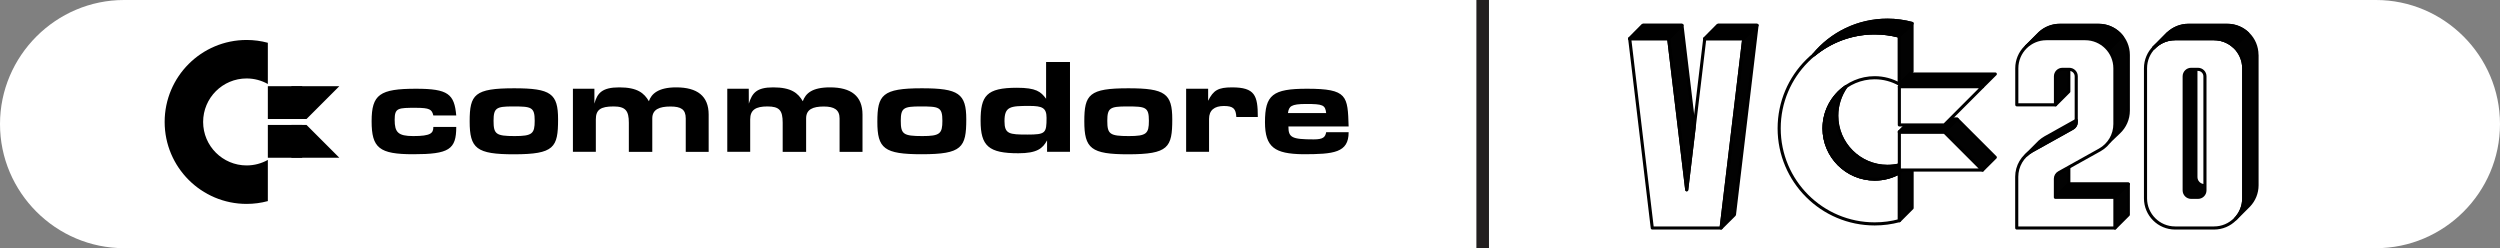 <?xml version="1.0" encoding="utf-8"?>
<!-- Generator: Adobe Illustrator 25.0.0, SVG Export Plug-In . SVG Version: 6.00 Build 0)  -->
<svg version="1.1" id="Layer_1" xmlns="http://www.w3.org/2000/svg" xmlns:xlink="http://www.w3.org/1999/xlink" x="0px" y="0px"
	 viewBox="0 0 3840 381.2" style="enable-background:new 0 0 3840 381.2;" xml:space="preserve">
<rect x="0" y="0" width="3840" height="381.2" fill="#808080" stroke="none"/>
<style type="text/css">
	.st0{fill-rule:evenodd;clip-rule:evenodd;fill:#FFFFFF;}
	.st1{fill:#020202;stroke:#000000;stroke-width:4.784;stroke-linecap:round;stroke-linejoin:round;stroke-miterlimit:10;}
	.st2{stroke:#000000;stroke-width:4.784;stroke-linecap:round;stroke-linejoin:round;stroke-miterlimit:10;}
	.st3{fill:#FFFFFF;stroke:#000000;stroke-width:4.784;stroke-linecap:round;stroke-linejoin:round;stroke-miterlimit:10;}
	.st4{fill:#020202;}
	.st5{fill:none;stroke:#000000;stroke-width:4.784;stroke-linecap:round;stroke-linejoin:round;stroke-miterlimit:10;}
	.st6{fill:none;stroke:#231F20;stroke-width:19.316;stroke-miterlimit:10;}
</style>
<g>
	<path id="path4583_11_" class="st0" d="M190.6,0h3458.8C3754.2,0,3840,85.8,3840,190.6l0,0c0,104.8-85.8,190.6-190.6,190.6H190.6
		C85.8,381.2,0,295.5,0,190.6l0,0C0,85.8,85.8,0,190.6,0z"/>
	<path id="path4595_39_" d="M1855.7,136.3h-33.8v96.9h35.2v-50.6c0-13.2,8.1-19.8,22.8-19.8c14.7,0,18.4,4.4,19.1,16.9h33
		c0-33-4.4-45.5-39.6-45.5c-21.3,0-28.6,4.4-36.7,20.6V136.3L1855.7,136.3z M2017.9,214.1c-33.8,0-38.9-2.9-38.9-19.8h92.5
		c-1.5-47-1.5-58-63.9-58c-52.9,0-64.6,9.5-64.6,51.4c0,38.9,15.4,48.5,58,49.2c47.7,0,70.5-2.2,70.5-33.8H2037
		C2035.6,210.5,2032.6,214.1,2017.9,214.1z M1978.3,173.7c1.5-10.3,4.4-14,27.9-14c25.7,0,29.4,1.5,30.8,14H1978.3z M665.6,177.4
		h35.2c-2.9-33-12.5-41.1-61.7-41.1c-55.8,0-68.3,8.8-68.3,49.9s11.7,50.7,63.9,50.7c55.1,0,66.1-7.3,66.1-41.9h-35.2
		c0,9.5-3.7,14-30.8,14c-23.5,0-28.6-5.9-28.6-25c0-18.4,5.1-18.4,33-18.4C659.7,165.7,663.4,167.9,665.6,177.4z M1484.2,183.3
		c0-39.6-11.7-47.7-68.3-47.7c-60.9,0-68.3,10.3-68.3,51.4s10.3,49.9,68.3,49.9C1477.6,236.9,1484.2,226.6,1484.2,183.3z
		 M1383.6,185.5c0-19.8,4.4-22,30.1-22c28.6,0,33.8,0.7,33.8,22c0,19.8-3.7,23.5-30.8,23.5C1387.3,209,1383.6,206,1383.6,185.5
		L1383.6,185.5z M1800.6,183.3c0-39.6-11-47.7-67.5-47.7c-60.2,0-67.6,9.5-67.6,50.7c0,41.8,10.3,50.7,67.6,50.7
		C1794.7,236.9,1800.6,226.6,1800.6,183.3z M1700.8,185.5c0-19.8,4.4-22,30.1-22c28.6,0,33.8,0.7,33.8,22c0,19.8-3.7,23.5-30.8,23.5
		C1704.5,209,1700.8,206,1700.8,185.5z M857.2,183.3c0-39.6-11-47.7-67.5-47.7c-60.9,0-68.3,9.5-68.3,50.7
		c0,41.8,10.3,50.7,68.3,50.7C851.3,236.9,857.2,226.6,857.2,183.3z M758.1,185.5c0-19.8,4.4-22,29.4-22c28.6,0,33.8,0.7,33.8,22
		c0,19.8-3.7,23.5-30.8,23.5C761.7,209,758.1,206,758.1,185.5z M1606.8,95.2v56.5c-8.1-11-15.4-16.9-44.8-16.9
		c-47,0-55.8,12.5-55.8,50.7c0,38.9,12.5,49.9,58,49.9c28.6,0,37.4-7.3,44.1-19.8v17.6h35.2v-138H1606.8L1606.8,95.2z M1581.1,162.7
		c19.8,0,26.4,2.9,26.4,18.3c0,23.5-1.5,25.7-29.4,25.7s-35.2-0.8-35.2-20.6C1542.9,163.5,1551.7,162.7,1581.1,162.7z M913,136.3
		h-33v96.9h35.2v-49.9c0-14.7,7.3-19.8,27.2-19.8c18.4,0,23.5,6.6,23.5,25v44.8h36v-51.4c0-13.9,11-18.3,27.9-18.3
		c16.2,0,23.5,4.4,23.5,18.3v51.4h35.2V176c0-28.6-17.6-41.8-49.9-41.8c-27.9,0-38.2,10.3-41.9,21.3c-7.3-12.5-17.6-21.3-45.5-21.3
		c-26.4,0-33.8,8.8-38.2,25L913,136.3L913,136.3z M1150.1,136.3h-33v96.9h35.2v-49.9c0-14.7,8.8-19.8,26.4-19.8
		c18.4,0,23.5,5.9,23.5,25v44.8h36v-51.4c0-13.9,10.3-18.3,27.2-18.3c16.1,0,24.2,5.1,24.2,18.3v51.4h35.2V176
		c0-28.6-17.6-41.8-49.9-41.8c-27.9,0-37.5,9.5-41.8,21.3c-7.3-12.5-17.6-21.3-45.5-21.3c-25.7,0-32.3,8.8-37.4,25L1150.1,136.3
		L1150.1,136.3z"/>
	<g>
		<path d="M411.4,245.6c-9.6,5.4-20.7,8.5-32.6,8.5c-36.8,0-66.8-29.9-66.8-66.8s29.9-66.8,66.8-66.8c11.8,0,22.9,3.1,32.6,8.5V65.7
			c-10.4-2.8-21.3-4.3-32.6-4.3c-69.5,0-125.9,56.4-125.9,125.9s56.4,125.9,125.9,125.9c11.3,0,22.2-1.5,32.6-4.3V245.6z"/>
		<g>
			<g>
				<rect x="411.4" y="132.4" width="52.8" height="50.4"/>
				<polygon points="521.2,132.4 470.8,182.8 447.6,182.8 447.6,132.4 				"/>
			</g>
			<g>
				<rect x="411.4" y="191.9" width="52.8" height="50.4"/>
				<polygon points="521.2,242.3 470.8,191.9 447.6,191.9 447.6,242.3 				"/>
			</g>
		</g>
	</g>
	<g>
		<polygon class="st1" points="2553.5,38.9 2523.6,38.9 2503.2,59.4 2526.1,59.4 2563.1,59.4 2590.8,291.5 2602.2,195.7 
			2583.5,38.9 		"/>
		<g>
			<g>
				<defs>
					<polygon id="SVGID_1_" points="2618.5,59.4 2590.8,291.5 2563.1,59.4 2503.2,59.4 2537.9,350.2 2583.8,350.2 2597.8,350.2 
						2643.6,350.2 2678.4,59.4 					"/>
				</defs>
				<clipPath id="SVGID_2_">
					<use xlink:href="#SVGID_1_"  style="overflow:visible;"/>
				</clipPath>
			</g>
		</g>
		<polygon class="st1" points="2668.8,38.9 2638.9,38.9 2618.5,59.4 2636.5,59.4 2678.4,59.4 2646.1,329.8 2646.1,329.8 
			2643.6,350.2 2664.1,329.8 2666,313.9 2666,313.9 2698.8,38.9 		"/>
		<g>
			<g>
				<defs>
					<path id="SVGID_3_" d="M2917.4,265.1c-11.2,6.3-24.2,9.9-37.9,9.9c-42.9,0-77.8-34.9-77.8-77.8s34.9-77.8,77.8-77.8
						c13.8,0,26.7,3.6,37.9,9.9V55.5c-12.1-3.2-24.8-5-37.9-5c-81,0-146.7,65.7-146.7,146.7s65.7,146.7,146.7,146.7
						c13.1,0,25.8-1.7,37.9-5V265.1z"/>
				</defs>
				<clipPath id="SVGID_4_">
					<use xlink:href="#SVGID_3_"  style="overflow:visible;"/>
				</clipPath>
			</g>
		</g>
		<polygon class="st2" points="2563.1,59.4 2583.5,38.9 2523.6,38.9 2503.2,59.4 		"/>
		<polygon class="st2" points="2638.9,38.9 2698.8,38.9 2678.4,59.4 2618.5,59.4 		"/>
		<g>
			<path class="st1" d="M3223.6,38.9h-59.8c-11.8,0-22.6,4.6-30.7,12l0,0l-0.3,0.3c-0.7,0.6-1.4,1.3-2,2l-18.3,18.3l0,0
				c1-0.9,2.1-1.8,3.2-2.7l0,0c1.1-0.8,2.2-1.6,3.4-2.4c0.1,0,0.1-0.1,0.2-0.1c1.1-0.7,2.2-1.4,3.4-2c0.1-0.1,0.3-0.1,0.4-0.2
				c1.1-0.5,2.2-1.1,3.3-1.5c0.3-0.1,0.6-0.2,0.9-0.3c1-0.4,2-0.8,3.1-1.1c0.5-0.1,1-0.2,1.5-0.4c0.9-0.2,1.8-0.5,2.7-0.7
				c0.8-0.2,1.6-0.2,2.3-0.4c0.7-0.1,1.3-0.2,2-0.3c1.5-0.1,3-0.2,4.5-0.2h59.8l0,0c1.4,0,2.8,0.1,4.2,0.2c0.4,0,0.8,0.1,1.2,0.1
				c1,0.1,2,0.3,3,0.5c0.4,0.1,0.8,0.1,1.2,0.2c2.7,0.6,5.2,1.4,7.7,2.4c0.4,0.1,0.7,0.3,1.1,0.5c0.9,0.4,1.8,0.8,2.7,1.3
				c0.3,0.2,0.7,0.4,1,0.5c1.2,0.6,2.3,1.3,3.4,2.1c1.2,0.8,2.4,1.7,3.5,2.6c1.2,1,2.3,2,3.4,3.2c0.4,0.4,0.7,0.8,1,1.1
				c0.7,0.8,1.4,1.5,2.1,2.4c0.4,0.5,0.7,1,1.1,1.5c0.6,0.8,1.1,1.5,1.6,2.3c0.3,0.5,0.7,1.1,1,1.6c0.5,0.8,0.9,1.6,1.3,2.4
				c0.3,0.6,0.6,1.2,0.9,1.8c0.4,0.8,0.7,1.7,1.1,2.6c0.2,0.6,0.5,1.2,0.7,1.8c0.3,0.9,0.6,1.9,0.8,2.8c0.2,0.6,0.3,1.2,0.5,1.8
				c0.2,1,0.4,2.1,0.5,3.2c0.1,0.5,0.2,1.1,0.2,1.6c0.2,1.6,0.3,3.3,0.3,4.9l0,0v78.7l0,0v7.1c0,9.9-3.3,19.4-9,27.1l0,0l14.9-14.2
				l0,0c9.1-8.5,14.5-20.5,14.5-33.3V84.4C3269.1,59.3,3248.7,38.9,3223.6,38.9z"/>
			<path class="st3" d="M3295.5,104.9v199.8c0,25.1,20.4,45.5,45.5,45.5h59.8c25.1,0,45.5-20.4,45.5-45.5V104.9
				c0-25.1-20.4-45.5-45.5-45.5H3341C3315.8,59.4,3295.5,79.7,3295.5,104.9z M3354.9,292.4V117.2c0-5.9,4.8-10.7,10.7-10.7h10.5
				c5.9,0,10.7,4.8,10.7,10.7v175.2c0,5.9-4.8,10.7-10.7,10.7h-10.5C3359.7,303.1,3354.9,298.3,3354.9,292.4z"/>
			<g>
				<g>
					<path class="st4" d="M3431.3,338.4L3431.3,338.4l0.8-0.7C3431.8,338,3431.5,338.2,3431.3,338.4z"/>
					<path class="st1" d="M3466.7,84.4c0-25.1-20.4-45.5-45.5-45.5h-59.8c-12,0-22.8,4.7-31,12.2h-0.2L3308,73.5h0.1
						c8.3-8.7,19.9-14.1,32.9-14.1h9.6h50.3c6.3,0,12.3,1.3,17.7,3.6c6.7,2.8,12.5,7.2,17.1,12.7c0.3,0.4,0.6,0.8,0.9,1.2
						c2,2.6,3.7,5.3,5.2,8.3c2.9,6,4.6,12.7,4.6,19.8v189.2l0,0v10.6c0,12.1-4.8,23.1-12.5,31.3l19.5-19.5c0.3-0.3,0.6-0.6,0.8-0.8
						l0.2-0.2l0,0c7.7-8.1,12.4-19.1,12.4-31.1V84.4H3466.7z"/>
				</g>
				<path class="st4" d="M3365.6,106.5c-5.9,0-10.7,4.8-10.7,10.7v175.2c0,5.9,4.8,10.7,10.7,10.7h10.5c5.9,0,10.7-4.8,10.7-10.7
					v-9.7h-0.8c-5.9,0-10.7-4.8-10.7-10.7V106.5H3365.6z"/>
			</g>
			<path class="st1" d="M3168,106.5c-5.9,0-10.7,4.8-10.7,10.7v8.8l0,0v35l20.4-20.4v-17.1v-17C3177.7,106.5,3168,106.5,3168,106.5z
				"/>
			<path class="st1" d="M3177.7,282.7v-25.8l-14.9,8.3c-3.4,1.9-5.5,5.5-5.5,9.4v28.5h91.4v8.5v38.6l20.4-20.4v-18.1v-28.9h-91.4
				V282.7z"/>
			<path class="st4" d="M3110,73.9l-0.7,0.7l0,0C3109.6,74.4,3109.8,74.2,3110,73.9z"/>
			<path class="st2" d="M3421.2,38.9h-59.8c-12,0-22.8,4.7-31,12.2h-0.2L3308,73.5h0.1c8.3-8.7,19.9-14.1,32.9-14.1h9.6h50.3
				c6.3,0,12.3,1.3,17.7,3.6c5,2.1,9.4,5.1,13.3,8.7l20.4-20.4C3444.1,43.6,3433.2,38.9,3421.2,38.9z"/>
			<polygon class="st2" points="3157.3,303.1 3177.7,282.7 3269.1,282.7 3248.7,303.1 			"/>
			<path class="st2" d="M3238.8,76.6l20.4-20.4c-8.3-10.5-21.2-17.3-35.6-17.3h-59.8c-11.8,0-22.6,4.6-30.7,12l0,0l-0.3,0.3
				c-0.7,0.6-1.4,1.3-2,2l-18.3,18.3c8.1-7.5,19-12.2,30.9-12.2h59.8c9.4,0,18.2,2.9,25.4,7.8c1.2,0.8,2.4,1.7,3.5,2.6
				C3234.6,71.8,3236.8,74.1,3238.8,76.6z"/>
			<path class="st3" d="M3097.8,104.9V161h59.4v-43.8c0-5.9,4.8-10.7,10.7-10.7h10.5c5.9,0,10.7,4.8,10.7,10.7v70.4
				c0,3.9-2.1,7.5-5.5,9.4l-62.6,34.9c-14.4,8-23.3,23.2-23.3,39.7V322v28.2h59.4l0,0h91.4v-47.1h-91.4v-28.5c0-3.9,2.1-7.5,5.5-9.4
				l62.6-34.9c14.4-8,23.3-23.2,23.3-39.7v-85.7c0-25.1-20.4-45.5-45.5-45.5h-59.8C3118.2,59.4,3097.8,79.7,3097.8,104.9z"/>
			<path class="st1" d="M3149,216.3l34.7-19.4c0.4-0.2,0.8-0.5,1.2-0.8c2.7-2,4.3-5.2,4.3-8.6v-2.7l-47.6,26.6
				c-3.1,1.8-6,3.9-8.6,6.2l0,0l-0.3,0.3c-0.7,0.7-1.5,1.4-2.2,2.2l-18.1,18.1l0,0c2.6-2.4,5.5-4.6,8.7-6.4L3149,216.3L3149,216.3z"
				/>
		</g>
		<g>
			<path class="st4" d="M2871.3,338.4L2871.3,338.4l0.8-0.7C2871.8,338,2871.5,338.2,2871.3,338.4z"/>
		</g>
		<path class="st5" d="M2917.4,265.1c-11.2,6.3-24.2,9.9-37.9,9.9c-42.9,0-77.8-34.9-77.8-77.8s34.9-77.8,77.8-77.8
			c13.8,0,26.7,3.6,37.9,9.9V55.5c-12.1-3.2-24.8-5-37.9-5c-81,0-146.7,65.7-146.7,146.7s65.7,146.7,146.7,146.7
			c13.1,0,25.8-1.7,37.9-5V265.1z"/>
		<g>
			<path class="st1" d="M2821.3,177.7c0-16.5,5.2-31.7,13.9-44.3c-20.2,14.1-33.4,37.4-33.4,63.8c0,42.9,34.9,77.8,77.8,77.8
				c13.8,0,26.7-3.6,37.9-9.9v35.3V339l19.5-19.5v-20.3v-53.5c-11.2,6.3-24.2,9.9-37.9,9.9C2856.2,255.4,2821.3,220.6,2821.3,177.7z
				"/>
			<path class="st1" d="M2899,31c-45.5,0-86.1,20.7-113,53.2c25.4-21,58-33.7,93.5-33.7c13.1,0,25.8,1.7,37.9,5v25.4v48.4l19.5-19.5
				V82.2V36C2924.9,32.8,2912.1,31,2899,31z"/>
		</g>
		<path class="st2" d="M2917.4,55.5L2937,36c-12.1-3.2-24.8-5-37.9-5c-45.5,0-86.1,20.7-113,53.2c25.4-21,58-33.7,93.5-33.7
			C2892.6,50.5,2905.3,52.3,2917.4,55.5z"/>
		<path class="st1" d="M2917.4,265.1l19.5-19.5c-11.2,6.3-24.2,9.9-37.9,9.9c-42.9,0-77.8-34.9-77.8-77.8c0-16.5,5.2-31.7,13.9-44.3
			c-20.2,14.1-33.4,37.4-33.4,63.8c0,42.9,34.9,77.8,77.8,77.8C2893.3,275,2906.2,271.4,2917.4,265.1L2917.4,265.1z"/>
		<polygon class="st3" points="2979,202.6 2959.5,202.6 2917.4,202.6 2917.4,261.2 2959.5,261.2 2979,261.2 3045.2,261.2 
			2986.6,202.6 		"/>
		<polygon class="st1" points="2998.5,183 2979.1,183 2937,183 2917.4,202.6 2937,202.6 2944.6,202.6 2959.5,202.6 2979,202.6 
			2986.6,202.6 3025.7,241.7 3045.2,261.2 3064.8,241.7 3006.1,183 		"/>
		<polygon class="st2" points="2986.6,202.6 3006.1,183 2937,183 2917.4,202.6 		"/>
		<polygon class="st2" points="2959.5,133.2 2979,133.2 3045.2,133.2 3064.8,113.7 2998.5,113.7 2979.1,113.7 2937,113.7 
			2917.4,133.2 2937,133.2 		"/>
		<polygon class="st3" points="2979,191.9 2986.6,191.9 3045.2,133.2 2979,133.2 2959.5,133.2 2917.4,133.2 2917.4,191.9 
			2959.5,191.9 		"/>
		<polygon class="st5" points="2618.5,59.4 2590.8,291.5 2563.1,59.4 2503.2,59.4 2537.9,350.2 2583.8,350.2 2597.8,350.2 
			2643.6,350.2 2678.4,59.4 		"/>
	</g>
	<line class="st6" x1="2277.4" y1="0" x2="2277.4" y2="381.2"/>
</g>
</svg>
